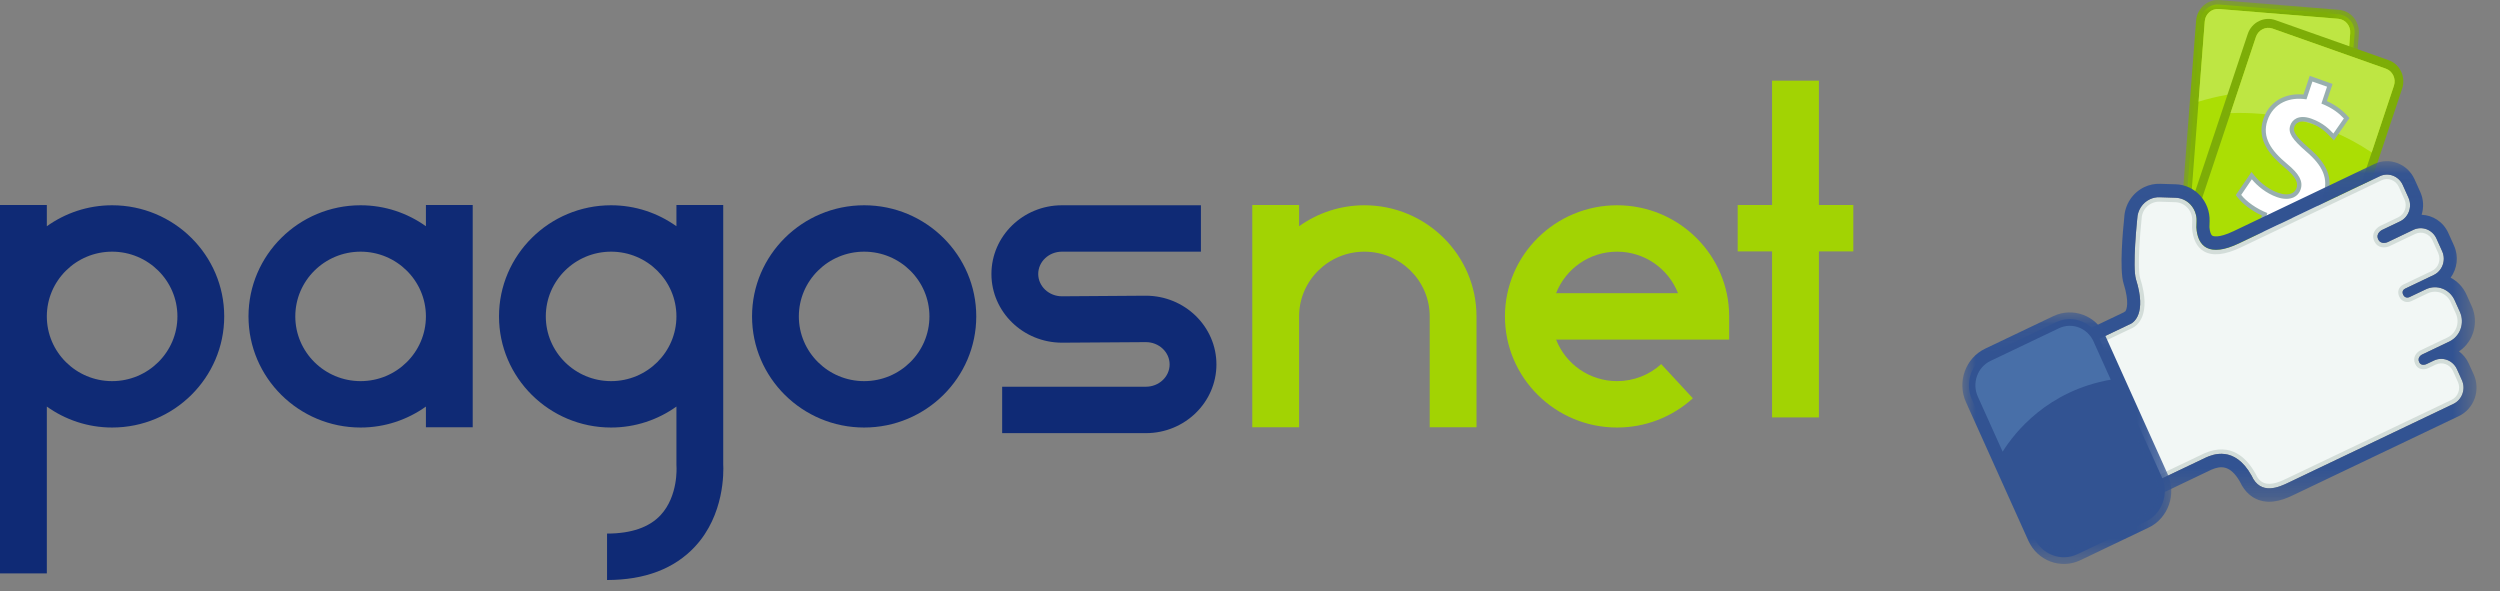 <?xml version="1.0" encoding="UTF-8"?>
<svg width="93px" height="22px" viewBox="0 0 93 22" version="1.1" xmlns="http://www.w3.org/2000/svg" xmlns:xlink="http://www.w3.org/1999/xlink">
    <rect x="0" y="0" width="93" height="22" fill="#808080" stroke="none"/>
    <!-- Generator: Sketch 50 (54983) - http://www.bohemiancoding.com/sketch -->
    <title>pagosnet-logo</title>
    <desc>Created with Sketch.</desc>
    <defs>
        <polygon id="path-1" points="0.046 0.02 6.704 0.02 6.704 9.795 0.046 9.795"></polygon>
        <polygon id="path-3" points="0.131 0.043 15.384 0.043 15.384 12.712 0.131 12.712"></polygon>
        <polygon id="path-5" points="0 0.082 7.772 0.082 7.772 9.44 0 9.44"></polygon>
    </defs>
    <g id="Bolívia" stroke="none" stroke-width="1" fill="none" fill-rule="evenodd">
        <g id="01-Netpagos-Home" transform="translate(-243, -519)">
            <g id="pagosnet-logo" transform="translate(243, 518)">
                <g transform="translate(0, 4)">
                    <g>
                        <path d="M4.171,11.178 C2.831,11.178 1.742,10.098 1.742,8.77 C1.742,7.442 2.831,6.362 4.171,6.362 C5.51,6.362 6.6,7.442 6.6,8.77 C6.6,10.098 5.51,11.178 4.171,11.178 M4.171,4.636 C3.264,4.636 2.427,4.927 1.742,5.416 L1.742,4.625 L-5.29411765e-05,4.625 L-5.29411765e-05,18.33 L1.742,18.33 L1.742,12.124 C2.427,12.613 3.264,12.904 4.171,12.904 C6.47,12.904 8.341,11.05 8.341,8.77 C8.341,6.49 6.47,4.636 4.171,4.636" id="Fill-1" fill="#0F2A75" fill-rule="nonzero"></path>
                        <path d="M22.733,11.178 C21.394,11.178 20.304,10.098 20.304,8.77 C20.304,7.442 21.394,6.362 22.733,6.362 C24.073,6.362 25.163,7.442 25.163,8.77 C25.163,10.098 24.073,11.178 22.733,11.178 M26.904,14.265 L26.904,4.625 L25.163,4.625 L25.163,5.416 C24.477,4.927 23.64,4.636 22.733,4.636 C20.434,4.636 18.563,6.49 18.563,8.77 C18.563,11.05 20.434,12.904 22.733,12.904 C23.64,12.904 24.477,12.613 25.163,12.124 L25.163,14.292 L25.166,14.363 C25.166,14.374 25.236,15.449 24.575,16.162 C24.151,16.618 23.48,16.849 22.582,16.849 L22.582,18.576 C23.988,18.576 25.089,18.157 25.856,17.331 C26.95,16.152 26.92,14.56 26.904,14.265" id="Fill-4" fill="#0F2A75" fill-rule="nonzero"></path>
                        <path d="M13.415,11.178 C12.075,11.178 10.985,10.098 10.985,8.77 C10.985,7.442 12.075,6.362 13.415,6.362 C14.754,6.362 15.844,7.442 15.844,8.77 C15.844,10.098 14.754,11.178 13.415,11.178 Z M15.844,4.625 L15.844,5.416 C15.159,4.927 14.321,4.636 13.415,4.636 C11.115,4.636 9.244,6.49 9.244,8.77 C9.244,11.05 11.115,12.904 13.415,12.904 C14.321,12.904 15.159,12.613 15.844,12.124 L15.844,12.894 L17.585,12.894 L17.585,4.625 L15.844,4.625 Z" id="Fill-6" fill="#0F2A75" fill-rule="nonzero"></path>
                        <path d="M50.755,4.636 C49.849,4.636 49.011,4.927 48.326,5.416 L48.326,4.625 L46.585,4.625 L46.585,12.894 L48.326,12.894 L48.326,8.77 C48.326,7.442 49.416,6.362 50.755,6.362 C52.095,6.362 53.185,7.442 53.185,8.77 L53.185,12.894 L54.926,12.894 L54.926,8.77 C54.926,6.49 53.055,4.636 50.755,4.636" id="Fill-8" fill="#A2D303" fill-rule="nonzero"></path>
                        <path d="M32.146,6.362 C30.807,6.362 29.717,7.442 29.717,8.77 C29.717,10.098 30.807,11.178 32.146,11.178 C33.486,11.178 34.575,10.098 34.575,8.77 C34.575,7.442 33.486,6.362 32.146,6.362 M32.146,12.904 C29.846,12.904 27.976,11.05 27.976,8.77 C27.976,6.49 29.846,4.636 32.146,4.636 C34.446,4.636 36.317,6.49 36.317,8.77 C36.317,11.05 34.446,12.904 32.146,12.904" id="Fill-10" fill="#0F2A75" fill-rule="nonzero"></path>
                        <path d="M57.887,7.907 L62.422,7.907 C62.071,7.004 61.187,6.362 60.155,6.362 C59.122,6.362 58.238,7.004 57.887,7.907 M60.155,12.904 C57.855,12.904 55.984,11.05 55.984,8.77 C55.984,6.49 57.855,4.636 60.155,4.636 C62.454,4.636 64.325,6.49 64.325,8.77 L64.325,9.633 L57.887,9.633 C58.238,10.536 59.122,11.178 60.155,11.178 C60.765,11.178 61.348,10.953 61.797,10.545 L62.974,11.816 C62.203,12.518 61.202,12.904 60.155,12.904" id="Fill-12" fill="#A2D303" fill-rule="nonzero"></path>
                        <path d="M42.628,13.113 L37.28,13.113 L37.28,11.386 L42.628,11.386 C43.114,11.386 43.51,11.014 43.51,10.557 C43.51,10.099 43.114,9.727 42.628,9.727 L39.51,9.748 C38.058,9.748 36.881,8.601 36.881,7.192 C36.881,5.782 38.058,4.636 39.504,4.636 L44.674,4.636 L44.674,6.362 L39.504,6.362 C39.018,6.362 38.622,6.734 38.622,7.192 C38.622,7.649 39.018,8.022 39.504,8.022 L42.622,8 C44.074,8 45.251,9.147 45.251,10.557 C45.251,11.966 44.074,13.113 42.628,13.113" id="Fill-14" fill="#0F2A75" fill-rule="nonzero"></path>
                        <polygon id="Fill-16" fill="#A2D303" fill-rule="nonzero" points="68.943 4.626 67.663 4.626 67.663 3.49872123e-05 65.921 3.49872123e-05 65.921 4.626 64.642 4.626 64.642 6.352 65.921 6.352 65.921 12.528 67.663 12.528 67.663 6.352 68.943 6.352"></polygon>
                    </g>
                </g>
                <g id="pagosnet-logo-icon" transform="translate(73, 0)">
                    <path d="M13.617,10.546 C13.517,10.594 13.406,10.615 13.295,10.606 L8.852,10.242 C8.497,10.213 8.23,9.892 8.258,9.526 L8.856,1.779 C8.874,1.541 9.018,1.329 9.23,1.228 C9.33,1.18 9.442,1.159 9.552,1.169 L13.995,1.532 C14.351,1.561 14.617,1.882 14.589,2.248 L13.991,9.995 C13.973,10.234 13.829,10.445 13.617,10.546" id="Fill-1" fill="#ABDE04" fill-rule="nonzero"></path>
                    <g id="Group-5" transform="translate(8.048, 0.98)">
                        <g id="Fill-3-Clipped">
                            <mask id="mask-2" fill="white">
                                <use xlink:href="#path-1"></use>
                            </mask>
                            <g id="path-1"></g>
                            <path d="M1.114,0.097 C0.849,0.224 0.67,0.488 0.647,0.787 L0.049,8.533 C0.032,8.754 0.1,8.969 0.24,9.139 C0.381,9.308 0.576,9.411 0.791,9.429 L5.234,9.792 C5.372,9.803 5.511,9.778 5.637,9.718 C5.902,9.591 6.081,9.327 6.104,9.028 L6.702,1.282 C6.719,1.061 6.651,0.846 6.511,0.676 C6.37,0.507 6.175,0.404 5.96,0.386 L1.517,0.023 C1.379,0.012 1.24,0.037 1.114,0.097 M1.25,0.399 C1.323,0.364 1.406,0.348 1.491,0.355 L5.934,0.718 C6.2,0.74 6.401,0.982 6.38,1.255 L5.782,9.002 C5.767,9.188 5.655,9.342 5.501,9.416 C5.428,9.451 5.345,9.467 5.26,9.46 L0.817,9.097 C0.551,9.075 0.35,8.833 0.371,8.56 L0.969,0.813 C0.983,0.627 1.096,0.473 1.25,0.399" id="Fill-3" fill="#7DAD07" fill-rule="nonzero" mask="url(#mask-2)"></path>
                        </g>
                    </g>
                    <path d="M13.982,1.698 L9.539,1.334 C9.273,1.313 9.038,1.519 9.017,1.793 L8.787,4.781 C10.006,4.409 12.006,4.08 14.226,4.852 L14.428,2.235 C14.449,1.961 14.249,1.719 13.982,1.698" id="Fill-6" fill="#BEE643" fill-rule="nonzero"></path>
                    <path d="M13.414,11.979 C13.261,12.052 13.09,12.061 12.932,12.005 L8.716,10.514 C8.554,10.457 8.422,10.337 8.346,10.176 C8.27,10.016 8.259,9.836 8.315,9.668 L10.768,2.319 C10.825,2.149 10.949,2.008 11.108,1.932 C11.261,1.859 11.432,1.85 11.59,1.905 L15.806,3.397 C15.969,3.454 16.1,3.574 16.176,3.734 C16.252,3.895 16.263,4.075 16.207,4.243 L13.754,11.592 C13.697,11.762 13.573,11.903 13.414,11.979" id="Fill-8" fill="#ABDE04" fill-rule="nonzero"></path>
                    <path d="M11.041,1.781 L11.04,1.781 C10.841,1.876 10.686,2.052 10.616,2.265 L8.162,9.614 C8.017,10.048 8.242,10.522 8.664,10.671 L12.879,12.162 C13.077,12.233 13.291,12.221 13.482,12.13 C13.681,12.035 13.836,11.859 13.907,11.646 L16.36,4.297 C16.505,3.863 16.28,3.388 15.858,3.239 L11.643,1.748 C11.445,1.678 11.231,1.69 11.041,1.781 M11.177,2.083 C11.286,2.03 11.415,2.019 11.538,2.063 L15.753,3.554 C16.006,3.643 16.141,3.929 16.054,4.189 L13.601,11.538 C13.556,11.671 13.462,11.773 13.346,11.828 C13.236,11.88 13.107,11.891 12.985,11.848 L8.769,10.357 C8.517,10.267 8.381,9.982 8.468,9.722 L10.921,2.373 C10.966,2.24 11.061,2.138 11.177,2.083" id="Fill-10" fill="#7DAD07" fill-rule="nonzero"></path>
                    <path d="M15.753,3.554 L11.538,2.063 C11.285,1.974 11.008,2.113 10.921,2.373 L9.975,5.208 C11.246,5.16 13.263,5.354 15.226,6.671 L16.054,4.189 C16.141,3.929 16.006,3.643 15.753,3.554" id="Fill-12" fill="#BEE643" fill-rule="nonzero"></path>
                    <path d="M11.022,9.641 L11.244,8.973 C10.867,8.812 10.506,8.554 10.309,8.302 L10.271,8.253 L10.762,7.534 L10.83,7.615 C11.069,7.904 11.396,8.136 11.727,8.253 C11.945,8.33 12.147,8.334 12.295,8.263 C12.398,8.214 12.469,8.133 12.506,8.022 C12.593,7.762 12.461,7.523 12.038,7.168 C11.52,6.738 11.024,6.198 11.272,5.454 C11.384,5.12 11.603,4.867 11.906,4.723 C12.148,4.607 12.437,4.567 12.746,4.605 L12.972,3.927 L13.669,4.174 L13.458,4.806 C13.778,4.941 14.038,5.119 14.25,5.348 L14.296,5.398 L13.812,6.097 L13.745,6.026 C13.61,5.885 13.378,5.642 12.956,5.493 C12.759,5.423 12.588,5.418 12.463,5.477 C12.348,5.532 12.297,5.627 12.273,5.697 C12.2,5.917 12.335,6.127 12.829,6.56 C13.51,7.139 13.711,7.656 13.5,8.29 C13.386,8.631 13.15,8.902 12.835,9.052 C12.581,9.173 12.279,9.214 11.958,9.171 L11.719,9.887 L11.022,9.641 Z" id="Fill-14" fill="#FFFFFF" fill-rule="nonzero"></path>
                    <path d="M12.922,3.821 L12.869,3.978 L12.69,4.515 C12.391,4.488 12.11,4.534 11.872,4.647 C11.548,4.802 11.314,5.071 11.196,5.427 C10.929,6.224 11.479,6.811 11.988,7.233 C12.439,7.611 12.491,7.811 12.43,7.994 C12.4,8.084 12.343,8.149 12.261,8.188 C12.132,8.249 11.952,8.244 11.753,8.174 C11.436,8.062 11.122,7.839 10.891,7.561 L10.755,7.398 L10.636,7.574 L10.24,8.154 L10.17,8.256 L10.246,8.354 C10.438,8.6 10.78,8.852 11.144,9.019 L10.972,9.535 L10.919,9.692 L11.072,9.746 L11.616,9.939 L11.769,9.993 L11.822,9.836 L12.013,9.261 C12.325,9.293 12.619,9.247 12.869,9.128 C13.204,8.968 13.455,8.68 13.576,8.317 C13.8,7.645 13.592,7.101 12.88,6.495 C12.368,6.047 12.298,5.878 12.35,5.724 C12.368,5.669 12.408,5.595 12.497,5.553 C12.603,5.502 12.753,5.509 12.93,5.572 C13.333,5.714 13.549,5.94 13.677,6.074 L13.687,6.084 L13.822,6.225 L13.934,6.064 L14.323,5.502 L14.401,5.39 L14.309,5.291 C14.104,5.07 13.858,4.895 13.559,4.76 L13.72,4.279 L13.772,4.122 L13.619,4.068 L13.075,3.875 L12.922,3.821 Z M13.022,4.033 L13.566,4.225 L13.356,4.854 C13.77,5.016 14.021,5.222 14.192,5.406 L13.802,5.968 C13.674,5.833 13.433,5.573 12.983,5.414 C12.742,5.329 12.559,5.34 12.429,5.402 C12.309,5.459 12.233,5.56 12.197,5.67 C12.104,5.949 12.286,6.194 12.777,6.624 C13.421,7.171 13.628,7.651 13.423,8.263 C13.318,8.579 13.102,8.833 12.801,8.977 C12.554,9.095 12.25,9.138 11.903,9.079 L11.669,9.781 L11.124,9.589 L11.346,8.925 C10.936,8.765 10.561,8.492 10.373,8.25 L10.768,7.669 C10.976,7.92 11.3,8.19 11.701,8.332 C11.944,8.418 12.165,8.417 12.329,8.339 C12.448,8.282 12.537,8.184 12.583,8.049 C12.687,7.736 12.519,7.463 12.089,7.104 C11.483,6.601 11.139,6.109 11.349,5.481 C11.454,5.166 11.661,4.931 11.94,4.798 C12.18,4.684 12.474,4.645 12.801,4.696 L13.022,4.033 Z" id="Fill-16" fill="#98AEAF" fill-rule="nonzero"></path>
                    <path d="M12.091,18.88 C11.885,18.978 11.503,19.161 11.197,19.044 C11.043,18.986 10.92,18.855 10.831,18.656 C10.523,18.103 9.966,17.537 9.042,17.937 L7.227,18.803 C6.782,19.015 6.252,18.815 6.045,18.357 L4.523,14.977 C4.317,14.519 4.511,13.974 4.956,13.761 L6.252,13.143 C6.254,13.142 6.267,13.138 6.284,13.13 C6.448,13.051 6.952,12.693 6.538,11.372 C6.399,10.93 6.584,9.17 6.586,9.152 C6.594,8.861 6.756,8.609 7.008,8.489 C7.111,8.439 7.221,8.416 7.336,8.42 L7.927,8.439 C8.328,8.452 8.644,8.798 8.632,9.211 L8.624,9.457 C8.648,9.85 8.781,10.128 9.01,10.269 C9.307,10.451 9.75,10.403 10.328,10.128 L15.557,7.632 C15.84,7.497 16.178,7.624 16.309,7.916 L16.521,8.387 C16.652,8.678 16.529,9.025 16.246,9.161 L15.586,9.475 C15.473,9.529 15.287,9.694 15.394,9.932 C15.502,10.173 15.745,10.135 15.858,10.081 L16.812,9.626 C17.095,9.491 17.432,9.618 17.563,9.91 L17.775,10.381 C17.907,10.672 17.783,11.019 17.5,11.154 L16.434,11.663 C16.305,11.732 16.263,11.861 16.323,11.994 C16.404,12.174 16.573,12.172 16.667,12.128 L17.273,11.838 C17.637,11.664 18.071,11.828 18.24,12.203 L18.434,12.636 C18.603,13.01 18.444,13.457 18.08,13.63 L17.07,14.112 C16.962,14.164 16.831,14.311 16.918,14.503 C16.999,14.683 17.19,14.671 17.299,14.619 L17.575,14.487 C17.858,14.352 18.195,14.48 18.326,14.771 L18.509,15.176 C18.64,15.467 18.516,15.814 18.233,15.949 L12.091,18.88 Z" id="Fill-18" fill="#F2F7F5" fill-rule="nonzero"></path>
                    <path d="M6.974,8.413 C6.705,8.542 6.515,8.817 6.505,9.143 C6.505,9.143 6.315,10.934 6.461,11.398 C6.861,12.672 6.376,12.994 6.25,13.054 C6.232,13.063 6.221,13.066 6.221,13.066 L4.922,13.686 C4.436,13.918 4.224,14.512 4.45,15.012 L5.972,18.392 C6.198,18.893 6.774,19.11 7.26,18.879 L9.072,18.014 C9.298,17.916 10.124,17.556 10.758,18.691 C11.095,19.447 11.801,19.11 12.125,18.956 L18.267,16.025 C18.591,15.87 18.732,15.474 18.582,15.141 L18.4,14.736 C18.25,14.402 17.865,14.257 17.541,14.412 L17.264,14.544 C17.264,14.544 17.068,14.638 16.991,14.468 C16.907,14.282 17.104,14.188 17.104,14.188 L18.114,13.706 C18.519,13.513 18.696,13.018 18.508,12.601 L18.313,12.168 C18.125,11.751 17.644,11.569 17.239,11.763 L16.632,12.052 C16.632,12.052 16.472,12.129 16.396,11.959 C16.336,11.826 16.426,11.761 16.468,11.739 L17.534,11.23 C17.858,11.075 17.999,10.679 17.849,10.346 L17.637,9.875 C17.486,9.541 17.102,9.396 16.778,9.55 L15.824,10.006 C15.824,10.006 15.571,10.127 15.467,9.897 C15.366,9.672 15.62,9.551 15.62,9.551 L16.28,9.236 C16.604,9.081 16.745,8.686 16.594,8.352 L16.382,7.881 C16.232,7.547 15.847,7.402 15.523,7.557 L10.323,10.038 C10.313,10.043 10.304,10.047 10.294,10.052 C9.166,10.59 8.747,10.159 8.705,9.46 L8.713,9.213 C8.726,8.754 8.376,8.37 7.929,8.356 L7.338,8.337 C7.208,8.333 7.084,8.36 6.974,8.413 M7.042,8.564 C7.134,8.521 7.232,8.5 7.333,8.503 L7.924,8.522 C8.281,8.533 8.562,8.841 8.551,9.208 L8.544,9.455 L8.543,9.462 L8.544,9.47 C8.569,9.884 8.716,10.185 8.969,10.34 C9.29,10.537 9.759,10.491 10.362,10.203 L10.391,10.189 L15.591,7.708 C15.834,7.592 16.123,7.701 16.235,7.951 L16.447,8.422 C16.56,8.672 16.454,8.969 16.211,9.085 L15.552,9.4 C15.391,9.477 15.196,9.691 15.321,9.967 C15.447,10.246 15.731,10.233 15.892,10.156 L16.846,9.702 C17.088,9.586 17.377,9.695 17.49,9.945 L17.702,10.416 C17.815,10.666 17.709,10.963 17.466,11.079 L16.393,11.591 C16.228,11.678 16.171,11.854 16.249,12.029 C16.343,12.237 16.552,12.274 16.701,12.203 L17.307,11.914 C17.631,11.759 18.016,11.905 18.166,12.238 L18.361,12.671 C18.511,13.004 18.37,13.4 18.046,13.555 L17.036,14.037 C16.898,14.103 16.733,14.29 16.844,14.538 C16.939,14.748 17.162,14.776 17.333,14.695 L17.609,14.563 C17.852,14.447 18.141,14.556 18.253,14.806 L18.435,15.211 C18.548,15.461 18.442,15.758 18.199,15.874 L12.057,18.805 C11.862,18.898 11.5,19.07 11.225,18.966 C11.09,18.915 10.985,18.802 10.905,18.621 L10.901,18.614 L10.898,18.608 C10.577,18.033 9.989,17.437 9.004,17.863 L7.192,18.727 C6.788,18.921 6.306,18.739 6.119,18.322 L4.597,14.942 C4.409,14.526 4.585,14.03 4.99,13.837 L6.281,13.221 C6.29,13.218 6.302,13.213 6.318,13.205 C6.497,13.12 7.05,12.732 6.614,11.346 C6.504,10.994 6.614,9.649 6.666,9.161 L6.667,9.155 L6.667,9.148 C6.674,8.895 6.818,8.671 7.042,8.564" id="Fill-20" fill="#D3DDD9" fill-rule="nonzero"></path>
                    <g id="Group-24" transform="translate(3.743, 6.952)">
                        <g id="Fill-22-Clipped">
                            <mask id="mask-4" fill="white">
                                <use xlink:href="#path-3"></use>
                            </mask>
                            <g id="path-3"></g>
                            <path d="M3.026,1.008 C2.586,1.218 2.3,1.656 2.278,2.154 C2.229,2.619 2.093,4.081 2.256,4.599 C2.471,5.285 2.374,5.574 2.309,5.641 L2.281,5.647 L2.274,5.661 L0.975,6.281 C0.246,6.628 -0.071,7.521 0.266,8.27 L1.789,11.65 C2.126,12.4 2.993,12.727 3.721,12.38 L5.524,11.519 C5.861,11.375 6.222,11.334 6.584,11.97 C6.776,12.384 7.056,12.562 7.258,12.639 C7.785,12.839 8.325,12.581 8.585,12.457 L14.728,9.526 C15.294,9.256 15.541,8.561 15.279,7.978 L15.097,7.574 C15.012,7.386 14.884,7.232 14.731,7.119 C15.266,6.765 15.479,6.049 15.204,5.439 L15.01,5.006 C14.883,4.723 14.671,4.509 14.42,4.378 C14.665,4.045 14.728,3.588 14.546,3.184 L14.333,2.713 C14.147,2.3 13.755,2.052 13.341,2.038 C13.426,1.768 13.416,1.467 13.291,1.19 L13.079,0.719 C12.816,0.136 12.142,-0.119 11.576,0.151 L6.376,2.633 L6.347,2.647 C5.764,2.925 5.576,2.828 5.557,2.816 C5.501,2.782 5.46,2.661 5.448,2.498 L5.454,2.277 C5.476,1.543 4.914,0.927 4.201,0.904 L3.61,0.886 C3.41,0.879 3.208,0.921 3.026,1.008 M3.231,1.461 C3.341,1.408 3.465,1.381 3.595,1.385 L4.186,1.404 C4.632,1.418 4.983,1.802 4.969,2.261 L4.962,2.508 C5.004,3.207 5.423,3.638 6.551,3.1 C6.56,3.095 6.57,3.091 6.58,3.086 L11.78,0.605 C12.104,0.45 12.489,0.595 12.639,0.929 L12.851,1.4 C13.001,1.734 12.86,2.129 12.536,2.284 L11.876,2.599 C11.876,2.599 11.623,2.72 11.724,2.945 C11.827,3.174 12.081,3.053 12.081,3.053 L13.034,2.598 C13.358,2.444 13.743,2.589 13.893,2.923 L14.105,3.394 C14.256,3.727 14.115,4.123 13.791,4.278 L12.724,4.787 C12.683,4.809 12.593,4.874 12.653,5.007 C12.729,5.177 12.889,5.1 12.889,5.1 L13.496,4.811 C13.901,4.617 14.382,4.799 14.569,5.216 L14.764,5.649 C14.952,6.066 14.776,6.56 14.371,6.754 L13.361,7.236 C13.361,7.236 13.164,7.33 13.248,7.515 C13.324,7.686 13.521,7.592 13.521,7.592 L13.798,7.46 C14.122,7.305 14.506,7.45 14.657,7.784 L14.839,8.189 C14.989,8.522 14.848,8.918 14.524,9.073 L8.381,12.004 C8.057,12.158 7.352,12.495 7.014,11.739 C6.381,10.604 5.554,10.964 5.329,11.062 L3.517,11.926 C3.031,12.158 2.454,11.941 2.229,11.44 L0.706,8.06 C0.481,7.56 0.692,6.966 1.179,6.734 L2.478,6.114 C2.478,6.114 2.489,6.111 2.506,6.102 C2.633,6.042 3.117,5.72 2.717,4.445 C2.572,3.982 2.762,2.191 2.762,2.191 C2.772,1.865 2.962,1.589 3.231,1.461" id="Fill-22" fill="#325392" fill-rule="nonzero" mask="url(#mask-4)"></path>
                        </g>
                    </g>
                    <path d="M4.284,21.614 C3.678,21.904 2.955,21.631 2.674,21.007 L0.355,15.858 C0.074,15.233 0.338,14.49 0.945,14.2 L3.487,12.987 C4.094,12.697 4.817,12.97 5.098,13.594 L7.417,18.743 C7.698,19.368 7.433,20.112 6.826,20.401 L4.284,21.614 Z" id="Fill-25" fill="#325392" fill-rule="nonzero"></path>
                    <g id="Group-29" transform="translate(0, 12.539)">
                        <g id="Fill-27-Clipped">
                            <mask id="mask-6" fill="white">
                                <use xlink:href="#path-5"></use>
                            </mask>
                            <g id="path-5"></g>
                            <path d="M3.385,0.221 L0.843,1.434 C0.115,1.782 -0.203,2.674 0.135,3.423 L2.454,8.572 C2.791,9.322 3.658,9.649 4.386,9.302 L6.928,8.088 C7.656,7.741 7.974,6.849 7.637,6.099 L5.318,0.95 C4.98,0.201 4.113,-0.126 3.385,0.221 M3.589,0.674 C4.076,0.442 4.653,0.66 4.878,1.16 L7.196,6.309 C7.422,6.81 7.211,7.403 6.724,7.635 L4.182,8.848 C3.696,9.08 3.119,8.863 2.894,8.362 L0.575,3.213 C0.35,2.713 0.561,2.119 1.047,1.887 L3.589,0.674" id="Fill-27" fill="#325392" fill-rule="nonzero" mask="url(#mask-6)"></path>
                        </g>
                    </g>
                    <path d="M5.52,15.124 L4.878,13.7 C4.652,13.199 4.076,12.981 3.589,13.213 L1.047,14.426 C0.561,14.658 0.35,15.252 0.575,15.753 L1.498,17.802 C1.945,17.087 3.166,15.537 5.52,15.124" id="Fill-30" fill="#486FA8" fill-rule="nonzero"></path>
                </g>
            </g>
        </g>
    </g>
</svg>
